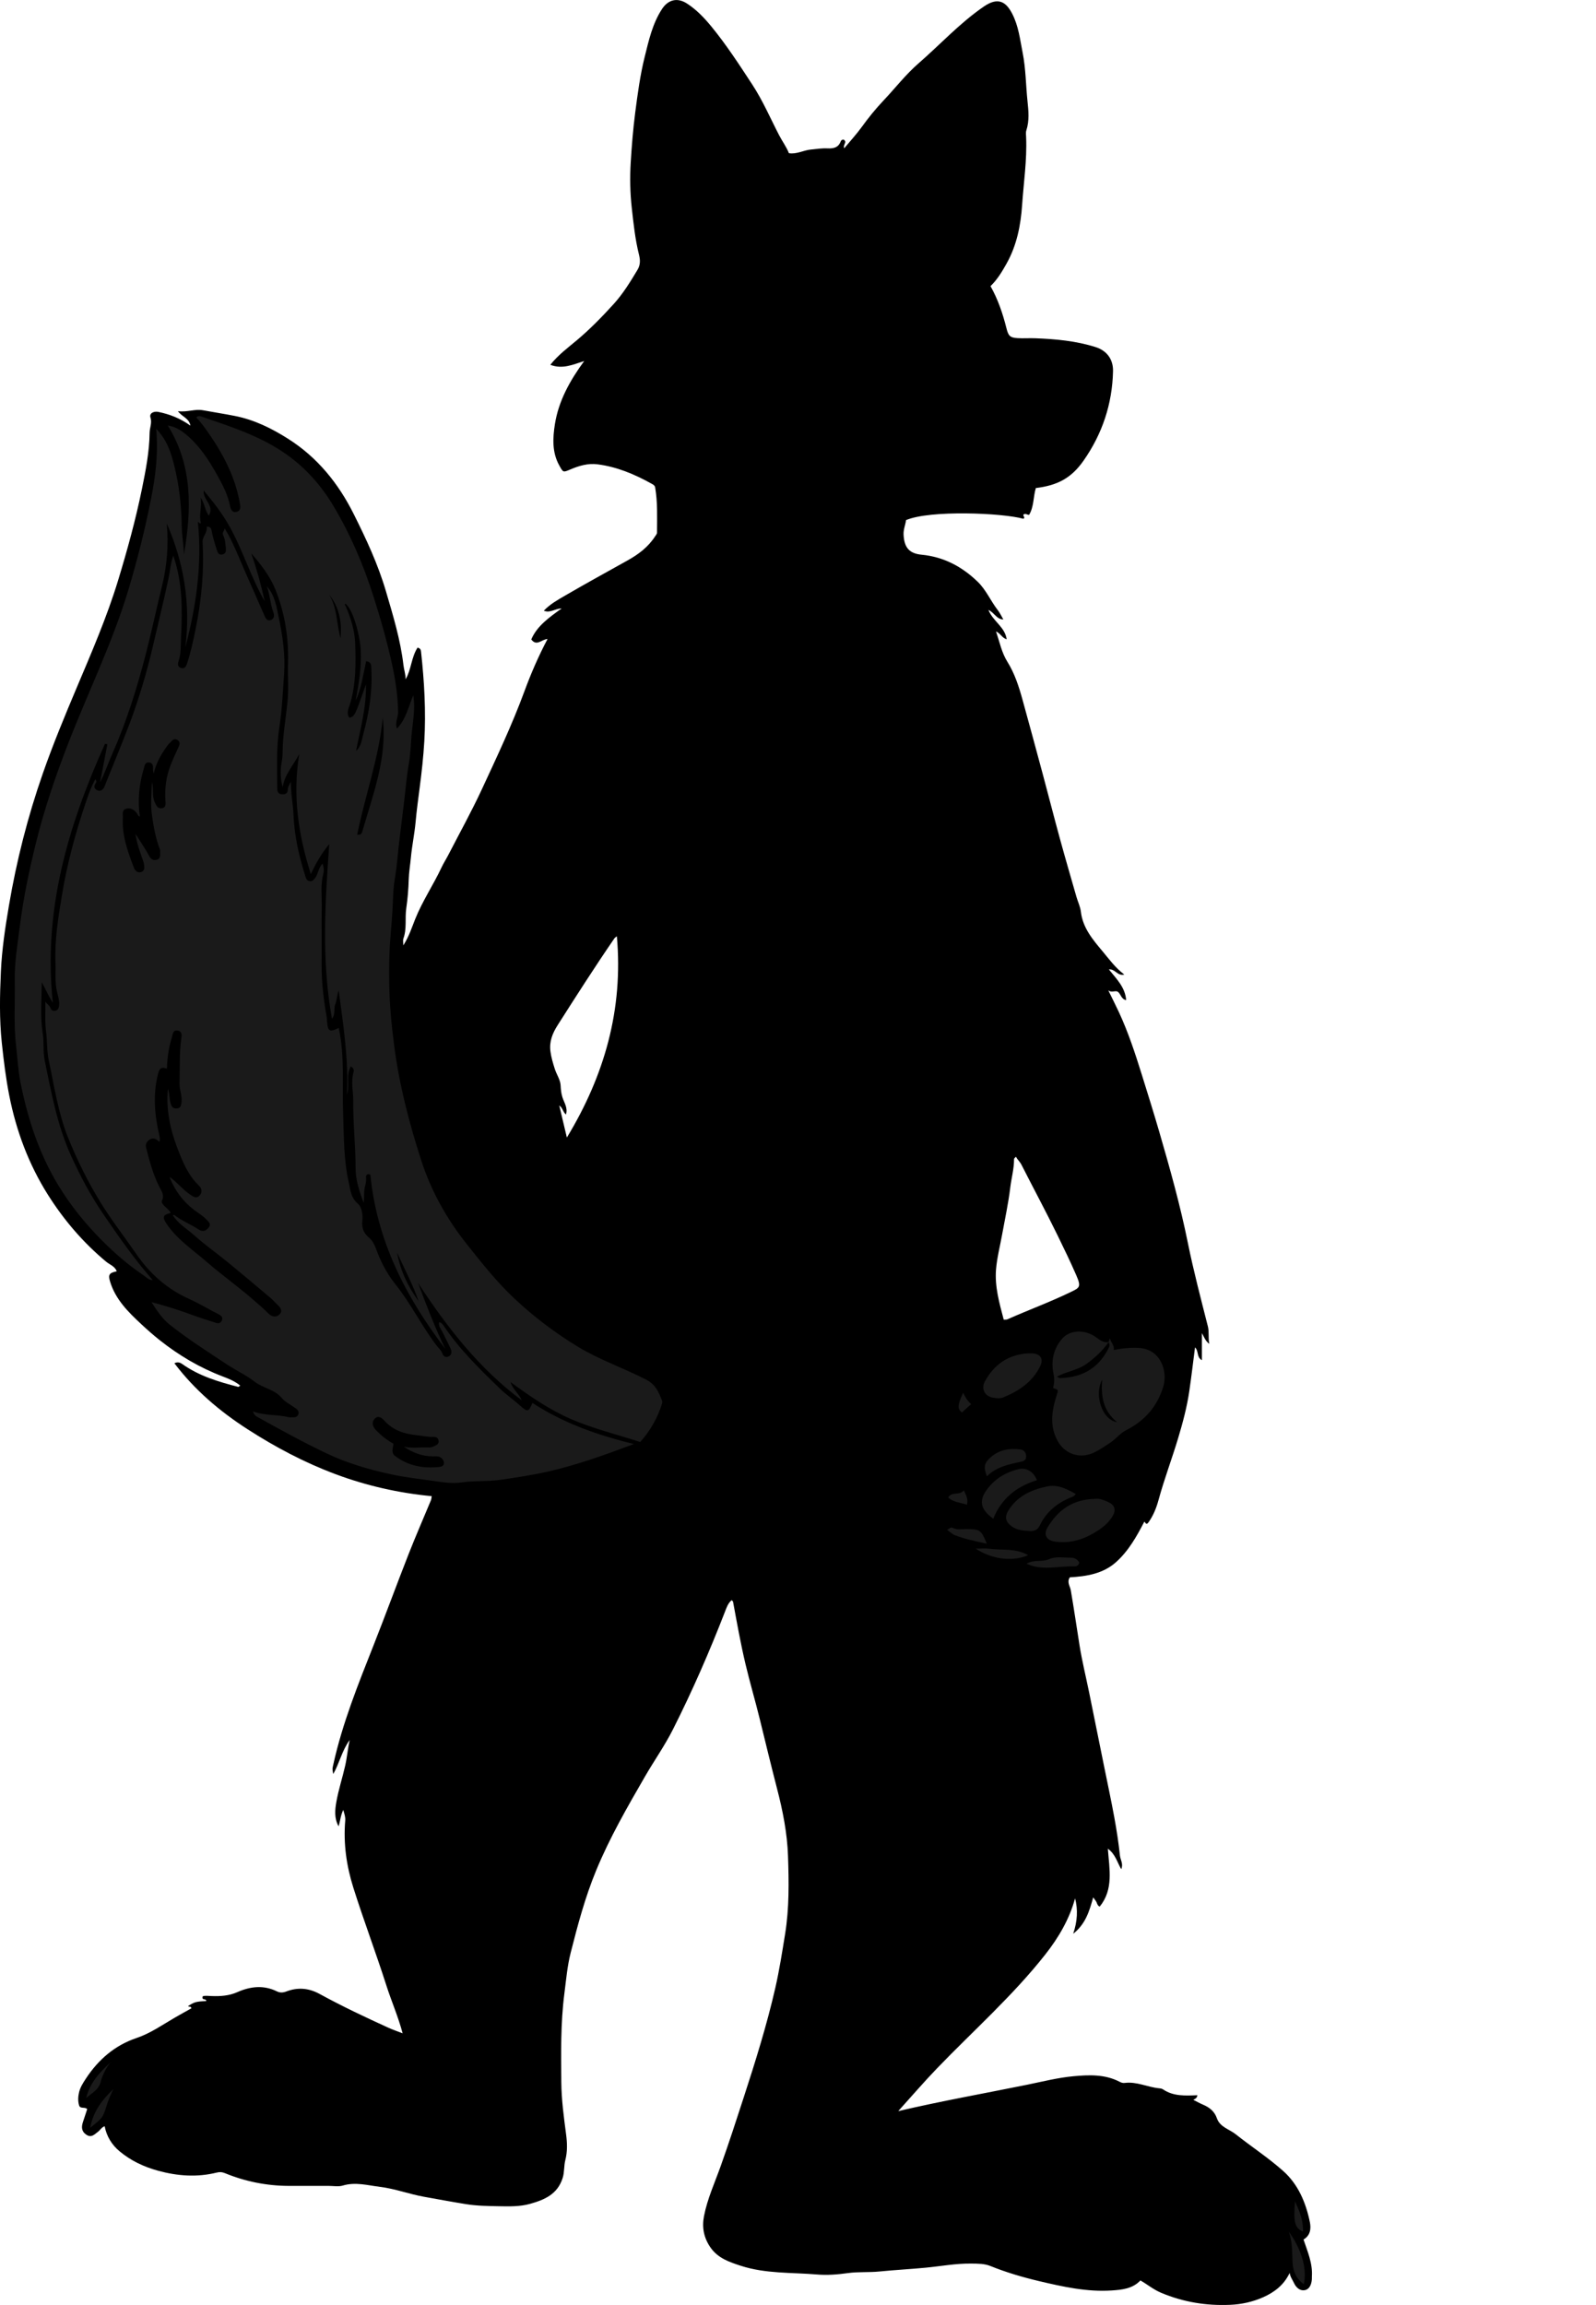 <?xml version="1.0" encoding="utf-8"?>
<!-- Generator: Adobe Illustrator 24.1.1, SVG Export Plug-In . SVG Version: 6.00 Build 0)  -->
<svg version="1.1" id="Layer_1" xmlns="http://www.w3.org/2000/svg" xmlns:xlink="http://www.w3.org/1999/xlink" x="0px" y="0px"
	 viewBox="0 0 899.22 1298.46" style="enable-background:new 0 0 899.22 1298.46;" xml:space="preserve">
<style type="text/css">
	.st0{fill:#1A1A1A;}
</style>
<g>
	<path d="M674.63,1180.3c-0.23,1.84-1.36,2.01-2.28,2.61c1.98,0.99,3.69,1.95,5.49,2.72c3.61,1.54,6.42,3.72,7.78,7.64
		c1.74,5.01,7,6.15,10.65,9.05c8.83,7.02,18.37,13.22,26.76,20.71c8.38,7.47,12.71,17.73,14.96,28.65c0.75,3.64,0.42,7.55-3.55,9.92
		c2.28,6.82,5.21,13.44,4.7,20.81c-0.03,0.5,0.02,1-0.01,1.5c-0.17,2.82-1.24,5.66-3.96,6.2c-2.62,0.52-4.88-1.33-6.11-4.02
		c-0.81-1.78-2.08-3.35-2.45-5.69c-3.14,6.74-8.53,10.88-14.95,13.72c-5.86,2.59-12.07,3.97-18.5,4.25
		c-13.48,0.59-26.4-1.5-38.94-6.77c-4.33-1.82-7.74-4.7-11.68-6.96c-4.41,4.69-10.41,5.27-16.24,5.65
		c-13.93,0.91-27.42-2.1-40.85-5.27c-9.36-2.21-18.54-4.92-27.48-8.53c-3.35-1.35-7.04-1.31-10.79-1.35
		c-8.66-0.11-17.07,1.49-25.59,2.31c-8.69,0.83-17.42,1.28-26.08,2.15c-5.97,0.6-11.95,0.08-17.81,0.9
		c-5.79,0.81-11.57,1.27-17.31,0.79c-14.36-1.21-28.96-0.36-42.95-4.89c-6.53-2.11-12.93-4.28-17.14-10.33
		c-3.77-5.43-4.89-11.3-3.65-17.67c1.91-9.8,6.08-18.85,9.41-28.19c4.59-12.87,8.81-25.87,13.03-38.87
		c6.6-20.27,12.96-40.62,17.72-61.41c2.29-10.01,3.87-20.18,5.52-30.34c2.38-14.69,2.15-29.42,1.65-44.11
		c-0.43-12.72-2.92-25.31-6.12-37.68c-3.38-13.08-6.56-26.2-9.77-39.32c-2.55-10.43-5.62-20.72-8.09-31.19
		c-2.74-11.59-4.82-23.29-6.98-34.98c-0.05-0.25-0.38-0.45-0.78-0.91c-2.08,1.74-2.91,4.3-3.79,6.57
		c-8.73,22.52-18.38,44.63-29.26,66.19c-4.63,9.18-10.58,17.61-15.73,26.5c-9.96,17.23-19.9,34.43-27.54,52.94
		c-6.26,15.15-10.43,30.84-14.42,46.58c-1.87,7.37-2.53,15.15-3.51,22.78c-2.15,16.69-1.88,33.4-1.73,50.12
		c0.09,9.85,1.43,19.64,2.71,29.42c0.61,4.67,0.79,9.55-0.45,14.34c-0.85,3.3-0.44,6.78-1.53,10.17
		c-2.9,9.03-10.03,12.14-18.24,14.46c-5.83,1.65-11.93,1.48-17.59,1.37c-6.08-0.12-12.4-0.18-18.63-1.18
		c-7.9-1.27-15.75-2.75-23.62-4.15c-8.36-1.49-16.36-4.55-24.76-5.58c-6.94-0.84-13.87-2.88-21.04-0.73
		c-2.45,0.73-5.3,0.18-7.96,0.18c-7.5,0.01-15,0.03-22.5,0c-12.42-0.05-24.39-2.45-35.87-7.15c-1.66-0.68-2.93-0.78-4.66-0.35
		c-11.11,2.76-22.12,1.96-33.11-1.06c-7.99-2.19-15.33-5.65-21.65-10.94c-4.34-3.63-7.29-8.36-8.39-14.1
		c-1.74,0.55-2.5,2.19-3.81,3.15c-1.92,1.4-3.63,3.55-6.5,1.63c-2.88-1.93-2.84-4.45-1.89-7.29c0.78-2.31,1.53-4.62,2.35-7.12
		c-1.13-1.45-3.88,0.01-4.53-2.06c-0.75-2.4-0.62-4.94-0.06-7.38c0.67-2.89,2.28-5.37,3.88-7.81c7.04-10.71,16.28-18.7,28.57-22.85
		c7.82-2.64,14.51-7.39,21.56-11.48c3.09-1.8,6.23-3.5,9.28-5.22c-0.16-1.4-1.43-0.61-1.87-1.26c3.55-2.32,4.59-2.6,10.2-2.81
		c0.19-1.77-2.76-0.06-1.92-2.73c1.29-0.45,3.21-0.18,5.04-0.12c4.98,0.18,9.79-0.13,14.48-2.21c7.3-3.24,14.78-4.1,22.27-0.42
		c1.74,0.86,3.45,0.76,5.26,0.07c6.5-2.48,12.63-2,18.89,1.43c12.6,6.9,25.6,13.04,38.68,18.99c2.46,1.12,5.04,1.99,8,3.14
		c-2.53-9.48-6.32-18.07-9.17-26.98c-5.9-18.45-12.77-36.58-18.6-55.06c-3.9-12.37-5.67-24.91-4.57-37.85
		c0.15-1.76-0.34-3.41-1.12-5.94c-1.6,3.32-1.65,6.19-2.63,9.21c-2.56-4.63-2.02-9.39-1.24-13.81c1.21-6.87,3.43-13.55,4.97-20.37
		c1.07-4.73,1.45-9.6,2.51-14.41c-4.31,5.88-5.76,13.05-9.24,19.15c-0.59-2.97-0.51-2.95-0.03-5.11
		c5.14-23.47,14.14-45.64,22.92-67.89c6.69-16.95,12.95-34.07,19.61-51.03c3.99-10.15,8.37-20.15,12.55-30.23
		c0.24-0.58,0.24-1.27,0.42-2.28c-18.71-1.78-36.73-5.87-54.18-12.38c-17.51-6.53-33.91-15.23-49.59-25.33
		c-15.71-10.12-29.77-22.08-41.21-37.16c1.67-0.82,2.97-0.6,4.52,0.5c9.47,6.72,20.39,9.96,31.45,12.81
		c0.21,0.05,0.52-0.32,1.14-0.72c-3-2.46-6.39-3.83-9.81-5.13c-12.95-4.9-24.66-11.83-35.53-20.43c-3.61-2.86-7.09-5.94-10.4-9.02
		c-7.29-6.78-14.51-13.89-17.57-23.91c-1.21-3.95-0.59-5.03,3.72-5.9c-1.07-2.89-4.02-3.78-6-5.43
		c-13.02-10.85-23.83-23.5-32.87-37.83C16.1,655.7,9.16,637.07,5.23,617.23c-1.94-9.8-3.14-19.69-4.2-29.64
		c-1.44-13.47-1.14-26.93-0.53-40.3c0.56-12.36,2.42-24.72,4.51-37.02c4.31-25.46,10.64-50.32,19.15-74.66
		c5.7-16.3,12.3-32.23,19.02-48.14c8.42-19.94,17.04-39.8,23.37-60.57c5.17-16.98,9.87-34.1,13.42-51.46
		c2.12-10.38,4.19-20.89,4.32-31.62c0.03-2.87,1.47-5.52,0.47-8.67c-0.73-2.29,1.8-3.67,4.54-3.09c6.24,1.3,12.1,3.5,17.98,7.71
		c-0.75-4.18-4.5-4.8-7.06-8.13c5.55,0.66,9.47-1.4,14.32-0.5c5.91,1.1,11.88,2,17.82,3.18c10.97,2.17,20.69,7,29.94,12.85
		c16.52,10.46,28.33,25.07,37.04,42.5c7.02,14.04,13.63,28.19,18.07,43.29c4.04,13.75,8.24,27.45,9.91,41.78
		c0.3,2.58,1.24,5.1,1.22,7.92c3.25-5.6,3.21-12.48,6.74-17.85c1.51,0.41,1.83,1.2,1.94,2.27c1.84,16.82,2.83,33.71,1.84,50.58
		c-0.51,8.64-1.46,17.3-2.59,25.93c-0.85,6.49-1.72,13.01-2.32,19.56c-0.61,6.67-2.03,13.26-2.64,19.93
		c-0.38,4.09-1.1,8.17-1.22,12.26c-0.16,5.45-0.6,10.97-1.38,16.25c-0.84,5.71,0.41,11.58-1.64,17.14
		c-0.32,0.87-0.05,1.97-0.05,3.86c3.24-5.09,4.8-10.06,6.67-14.75c4.08-10.23,10.27-19.33,14.91-29.25
		c1.08-2.31,2.53-4.55,3.73-6.87c6.37-12.36,13.14-24.54,18.98-37.14c8.42-18.17,17.01-36.27,23.95-55.13
		c3.64-9.88,7.84-19.66,13.04-29.47c-3.35,0.15-6.09,4.35-9.17,0.24c3.21-7.57,9.94-12.29,17.12-17.47
		c-3.74,0.04-6.47,2.82-10.05,1.27c3.5-3.67,7.79-6.07,11.94-8.48c11.71-6.81,23.6-13.33,35.43-19.94
		c6.1-3.4,11.53-7.53,15.36-13.51c0.44-0.69,1.05-1.23,1.05-2.16c0.02-8.44,0.38-16.9-1.04-25.28c-0.22-1.29-1.24-1.72-2.3-2.31
		c-9.49-5.26-19.39-9.41-30.24-10.78c-5.35-0.68-10.4,0.82-15.29,2.91c-4.14,1.77-4,1.69-6.23-2.31
		c-4.12-7.41-3.65-15.49-2.44-23.19c2.06-13.05,8.37-24.47,16.51-35.6c-6.38,2.06-12.25,4.77-19.09,2.14
		c4.54-5.68,9.92-9.62,14.93-13.83c7.47-6.27,14.22-13.21,20.74-20.38c5.28-5.81,9.38-12.51,13.43-19.26
		c1.81-3.01,1.53-5.88,0.84-8.65c-2.15-8.62-3.06-17.35-4.04-26.15c-0.96-8.64-1.12-17.27-0.6-25.81
		c0.57-9.31,1.32-18.64,2.52-27.94c1.37-10.56,2.77-21.07,5.33-31.39c2.31-9.3,4.39-18.73,9.72-26.94
		c3.53-5.44,8.72-6.64,14.06-3.21c5.36,3.44,9.76,8.06,13.73,12.89c8.51,10.35,15.79,21.6,23.13,32.8
		c5.94,9.08,10.19,19.03,15.15,28.6c1.73,3.34,4.01,6.36,5.49,10.06c4.26,0.72,8.15-1.65,12.36-2.06c3.09-0.3,6.21-0.8,9.31-0.65
		c3.46,0.16,6.22-0.39,7.55-4.04c0.2-0.54,0.86-1.02,1.64-0.89c2.2,1.4-0.6,2.92,0.31,4.85c3.43-4.13,6.94-7.91,9.93-12.06
		c3.75-5.2,7.81-10.2,12.17-14.8c6.61-6.98,12.51-14.67,19.79-20.99c12.3-10.69,23.32-22.8,36.9-32.07
		c8.01-5.47,12.42-2.44,15.78,4.02c3.64,6.99,4.45,14.57,5.94,22.07c1.8,9.06,1.79,18.29,2.75,27.42c0.56,5.33,1.11,10.91-0.65,16.3
		c-0.4,1.21-0.18,2.65-0.13,3.98c0.52,12.76-1.39,25.41-2.26,38.09c-0.77,11.32-2.97,22.65-8.69,32.88
		c-2.57,4.59-5.23,9.09-9.12,12.84c4.23,7.49,6.91,15.48,8.97,23.66c1.07,4.25,1.9,5.37,6.26,5.63c3.32,0.2,6.67-0.06,10,0.07
		c11.48,0.44,22.88,1.48,33.91,4.95c6.39,2.01,10.04,6.91,9.89,13.6c-0.41,18.48-6.07,35.36-16.62,50.42
		c-6.94,9.91-14.78,13.94-26.87,15.41c-1.5,4.94-1,10.39-3.78,15.1c-1.02,0.08-2.02-1.01-3.15-0.19c-0.61,0.75,1.29,1.67-0.09,2.41
		c-11.67-3.31-52.62-5.05-66.12,0.75c-0.32,2.68-1.51,5.21-1.38,8.11c0.33,7.3,3.14,10.7,10.19,11.38
		c12.41,1.2,22.71,6.67,31.55,15.21c4.77,4.61,7.3,10.81,11.3,15.96c1.18,1.51,1.99,3.3,3.17,5.3c-3.87-0.1-5.05-3.84-8.4-5.37
		c2.54,6.42,9.3,9.54,10.28,16.54c-2.64-0.75-3.45-3.33-6.02-4.41c2.08,5.99,3.12,11.81,6.47,17.17c4.04,6.46,6.43,13.88,8.47,21.27
		c3.9,14.11,7.73,28.24,11.53,42.38c3.21,11.94,6.25,23.92,9.52,35.85c3.01,10.98,6.2,21.91,9.34,32.85c0.81,2.81,2.17,5.54,2.5,8.4
		c1.08,9.19,6.8,15.79,12.32,22.39c3.7,4.43,7.09,9.17,12.14,12.96c-3.86,1.03-5.1-3.3-8.69-2.87c4.36,5.38,9.19,10.1,9.74,17.27
		c-2.9-0.48-2.94-3.57-4.79-4.73c-1.37-0.86-3.51,0.8-5.31-0.82c2.03,4.15,4.13,8.27,6.07,12.46c5.21,11.25,9.07,22.98,12.76,34.81
		c3.39,10.88,6.8,21.74,9.98,32.68c6,20.62,11.78,41.28,16.05,62.37c3.2,15.78,7.31,31.39,11.27,47c0.81,3.2,0.1,6.26,0.8,9.9
		c-2.38-1.82-2.89-3.98-4.17-6.06c0,4.95,0,9.9,0,15.23c-3.09-1.67-1.65-5.04-3.86-7.23c-1.09,8.43-2.04,16.54-3.22,24.62
		c-1.32,9.04-3.69,17.85-6.31,26.59c-3.5,11.67-7.84,23.07-11.05,34.85c-1.18,4.34-2.88,8.61-5.56,12.42
		c-1.42,2.01-1.71,0.2-2.43-0.28c-4.32,8.36-8.96,16.61-16.04,22.89c-7.28,6.46-16.58,7.94-25.91,8.47
		c-1.83,2.66,0.13,5.01,0.51,7.22c1.78,10.3,3.28,20.64,4.92,30.96c1.43,9,3.64,17.88,5.46,26.82c2.83,13.89,5.63,27.79,8.44,41.68
		c1.94,9.58,3.99,19.14,5.75,28.75c1.29,7.07,2.38,14.2,3.14,21.34c0.26,2.42,2.03,4.66,0.72,7.63c-2.3-3.9-3.28-8.47-7.54-11.53
		c0.86,11.56,3.31,22.85-4.55,32.58c-0.97-0.29-1.33-1.12-1.69-2.12c-0.31-0.88-1.03-1.61-2.01-3.04
		c-2.15,7.7-4.24,14.96-11.27,20.49c2.4-7.1,2.72-13.6,1.06-19.95c-3.18,11.67-9.24,22.05-16.73,31.57
		c-18.33,23.29-40.54,42.92-61.03,64.18c-7.43,7.71-14.4,15.85-21.88,24.12c24.38-5.71,48.57-9.98,72.63-14.87
		c8.63-1.75,17.23-3.96,25.96-4.77c8.8-0.82,17.87-1.22,26.18,3.13c0.95,0.5,1.87,0.76,2.84,0.63c6.73-0.87,12.81,2.36,19.3,3.01
		c0.84,0.08,1.62,0.16,2.35,0.66C661.19,1180.98,667.82,1180.57,674.63,1180.3z M565.52,743.4c1.03-0.07,1.58,0.03,2-0.16
		c11.9-5.28,24.13-9.76,35.86-15.45c5-2.42,5.87-2.86,2.99-9.47c-3.3-7.58-6.93-15.06-10.56-22.5c-6.52-13.36-13.58-26.44-20.3-39.7
		c-0.83-1.65-2.19-2.77-3.12-4.47c-0.43,0.5-1.05,0.87-1.05,1.25c0.03,5.46-1.48,10.7-2.13,16.05c-1.07,8.92-3,17.67-4.59,26.49
		c-1.18,6.57-2.9,13.06-3.44,19.73C560.42,724.82,563.03,733.97,565.52,743.4z M319.38,640.81c21.11-34.8,31.84-72.04,28.18-113.38
		c-0.83,0.66-1.14,0.81-1.31,1.06c-11.08,16.11-21.59,32.58-32.09,49.07c-2.87,4.51-4.78,9.2-4.03,14.76
		c0.46,3.43,1.45,6.68,2.48,9.92c0.99,3.09,3.08,6.02,3.25,9.11c0.14,2.38,0.28,4.47,1.03,6.81c0.98,3.03,3.16,6.02,1.98,9.66
		c-1.73-1.33-1.72-3.64-3.77-5.08C316.6,629.03,317.99,634.94,319.38,640.81z"/>
	<path class="st0" d="M150.37,330.29c4.44,4.95,5.4,11.39,6.68,17.51c2.18,10.46,3.79,21.15,3.02,31.84
		c-0.72,9.97-1.1,19.99-2.66,29.93c-1.8,11.49-1.24,23.16-1.19,34.77c0.01,1.73,0.64,2.91,2.49,3.08c1.88,0.17,3.43-0.36,3.46-2.55
		c0.02-1.73,0.98-3.02,1.72-4.53c-0.09,6.34,1.22,12.52,1.48,18.85c0.5,11.94,3.21,23.57,6.85,34.96c0.4,1.24,0.96,2.08,2.28,2.25
		c1.62,0.21,2.46-1.02,3.21-2.02c1.64-2.2,1.53-5.31,4.02-7.86c0.8,2.21,0.84,4.22,0.4,5.86c-1.56,5.74-0.79,11.55-0.86,17.32
		c-0.14,11.16,0.04,22.33-0.06,33.49c-0.1,10.25,1.19,20.34,2.95,30.39c0.09,0.49,0.03,1,0.07,1.5c0.41,5.97,1.43,6.56,6.61,3.98
		c3.5,15.99,1.87,32.28,2.48,48.47c0.48,12.82,0.28,25.77,3.13,38.34c0.93,4.12,1.1,8.75,5.19,12.23c2.11,1.79,2.97,6.21,2.5,9.67
		c-0.53,3.88,0.94,7.1,3.52,9.2c2.79,2.28,3.69,5.22,4.82,8.16c2.54,6.61,5.84,12.78,10.26,18.29c8.65,10.78,14.71,23.29,23.02,34.3
		c1.16,1.54,2.76,2.83,3.48,4.73c0.62,1.64,1.87,2.48,3.5,1.69c1.86-0.89,1.88-2.72,1.17-4.32c-1.47-3.28-3.17-6.46-4.74-9.7
		c-0.76-1.58-2.24-2.91-1.75-5.29c1.21,0.2,1.91,1.06,2.46,1.88c8.88,13.29,20.24,24.37,31.63,35.41c3.64,3.53,7.89,6.43,11.67,9.83
		c3.99,3.59,4.65,3.55,6.81-1.64c17.21,11.22,36.24,18.06,57.15,23.15c-16.61,6.24-32.04,11.79-48.03,15.43
		c-9.06,2.07-18.27,3.46-27.51,4.78c-7.23,1.03-14.45,0.35-21.67,1.45c-5.18,0.79-10.89-0.19-16.22-0.93
		c-7.74-1.07-15.52-1.98-23.22-3.63c-12.64-2.71-24.92-6.31-36.6-11.87c-13-6.19-25.61-13.11-38.18-20.1
		c-1.34-0.74-2.56-1.33-3.17-3.53c6.69,2.57,13.53,1.64,20.04,3.29c0.78,0.2,1.66,0.01,2.49,0.07c1.28,0.09,2.38-0.29,2.93-1.45
		c0.68-1.44-0.05-2.61-1.18-3.45c-2.75-2.05-6.08-3.6-8.23-6.14c-4.09-4.83-10.45-5.36-15.16-9.04c-4.72-3.69-10.31-6.25-15.35-9.57
		c-11.03-7.28-22.2-14.39-32.55-22.63c-4.15-3.3-7.07-7.77-10.19-12.63c8.59,2.31,16.7,4.84,24.68,7.85
		c3.8,1.43,7.72,2.52,11.57,3.82c1.49,0.5,2.72,0.19,3.36-1.19c0.78-1.68-0.09-2.77-1.64-3.55c-5.56-2.77-10.9-6.09-16.52-8.6
		c-12.58-5.61-22.31-14.28-30-25.43c-6.67-9.67-13.92-18.94-20.09-28.96c-7.21-11.71-13.28-23.97-18.4-36.74
		c-5.62-14.01-7.74-28.9-10.85-43.52c-1.12-5.24-0.81-10.89-1.5-16.22c-0.73-5.62-0.27-11.08-0.4-16.7
		c0.97,1.37,2.45,2.12,2.99,3.79c0.38,1.15,1.65,1.7,2.92,1.27c1.2-0.4,1.64-1.39,1.81-2.68c0.4-2.88-0.64-5.62-1.22-8.25
		c-1.17-5.31-0.58-10.56-0.79-15.83c-0.53-13.24,1.62-26.18,3.8-39.19c2.75-16.45,7.02-32.45,12.24-48.23
		c1.81-5.46,3.59-11,6.41-16.21c0.65,0.79,0.69,1.6,0.35,2.07c-1.24,1.69-1.2,3.26,0.68,4.15c2.2,1.04,3.66-0.73,4.26-2.34
		c1.3-3.52,2.81-6.94,4.19-10.42c4.21-10.58,8.66-21.09,12.39-31.84c4.21-12.13,7.79-24.49,10.68-37.02
		c2.89-12.53,6-25.01,8.66-37.58c0.91-4.28,1.22-8.68,2.7-12.96c5.25,14.97,5.14,30.34,4.39,45.62c-0.23,4.63,0.13,9.55-1.48,14.13
		c-0.6,1.71-0.12,3.09,1.57,3.57c1.72,0.49,2.61-0.53,3.19-2.25c2.19-6.5,3.6-13.18,4.96-19.88c3.25-16.06,4.84-32.29,3.89-48.66
		c-0.2-3.49,2.97-5.5,2.26-8.78c2.06-0.23,2.6,0.8,2.85,2.25c0.63,3.7,1.81,7.25,2.93,10.82c0.52,1.67,1.15,2.85,2.98,2.56
		c2.22-0.36,2.27-2.21,2.06-3.89c-0.28-2.26-0.35-4.74-1.36-6.68c-1.03-1.96,0.59-2.57,0.71-4.19c4.87,7.95,7.92,16.24,11.47,24.29
		c3.67,8.32,7.39,16.63,10.99,24.98c0.74,1.72,1.66,3.12,3.62,2.38c1.92-0.72,1.99-2.63,1.4-4.26
		C152.27,340.27,152.11,335.16,150.37,330.29z M97.33,684.48c0.33,0.01,0.77-0.13,0.98,0.04c4.14,3.23,9.08,5.11,13.43,7.98
		c2.27,1.5,3.96,1.14,5.62-0.72c2.03-2.26,0.11-3.52-1.24-4.95c-2.04-2.17-4.64-3.62-6.97-5.41c-6.34-4.87-10.81-11.09-13.68-18.52
		c4.19,2.98,7.32,7.07,11.55,9.97c1.81,1.24,3.49,2.49,5.22,0.84c1.73-1.64,1.71-4.05-0.09-5.76c-6.28-5.96-9.38-13.77-12.34-21.53
		c-4.05-10.61-6.31-21.63-5.18-33.12c0.9,2.6,0.69,5.38,1.45,8.05c0.62,2.19,1.38,3.25,3.61,3.06c2.2-0.19,2.36-1.72,2.58-3.53
		c0.44-3.7-1.25-7.1-1.13-10.8c0.28-8.43-0.18-16.88,1.04-25.28c0.25-1.76,0.39-3.94-2.18-4.27c-2.64-0.33-2.58,1.97-3.1,3.63
		c-1.81,5.79-2.69,11.74-2.84,17.85c-2.87-1.01-4.13-0.54-4.97,2.73c-2.99,11.63-2.04,23.1,0.61,34.55
		c0.31,1.32,0.63,2.45,0.09,3.92c-1.74-1.56-3.56-2.69-5.77-1.05c-1.47,1.09-2.16,2.54-1.7,4.35c1.9,7.4,3.83,14.79,7.26,21.68
		c1.26,2.53,3.21,4.86,1.72,8.07c-0.53,1.14,0.41,2.16,1.25,3.03c1.25,1.3,2.83,2.32,3.64,4.02c-4.62,1-4.9,2.43-1.98,6.63
		c5.96,8.55,14.6,14.26,22.26,20.92c8.39,7.3,17.52,13.76,25.94,21.09c2.99,2.6,6.02,5.13,8.8,7.96c1.9,1.94,4.28,2.38,6.17,0.64
		c2.04-1.88,0.77-3.88-1-5.5c-1.35-1.24-2.51-2.68-3.91-3.86c-8.03-6.77-16.06-13.55-24.19-20.2c-6.21-5.08-12.81-9.7-18.77-15.05
		C105.36,692.24,100.32,689.41,97.33,684.48z M76.33,469.75c2.99,4.75,5.63,8.47,7.73,12.46c1.11,2.11,2.54,2.6,4.38,2.09
		c2.04-0.57,1.81-2.5,1.78-4.17c-0.01-0.5,0.1-1.05-0.07-1.49c-2.45-6.26-3.61-12.83-4.54-19.44c-0.87-6.19-0.23-12.38-0.01-18.57
		c1.15,3.69-0.1,7.55,1.55,11.2c0.88,1.94,1.66,3.86,4.06,3.48c2.49-0.4,2.09-2.68,1.98-4.43c-0.45-6.99,0.48-13.76,3.09-20.26
		c1.39-3.47,2.97-6.87,4.53-10.28c0.65-1.43,0.5-2.59-0.8-3.47c-1.12-0.75-2.19-0.53-3.12,0.43c-0.8,0.84-1.71,1.6-2.4,2.53
		c-3.57,4.79-6.52,9.9-7.87,15.85c-0.28-0.71-0.38-1.36-0.39-2c-0.02-1.84,0.23-3.94-2.36-4.15c-2.23-0.18-2.31,1.65-2.81,3.31
		c-2.68,8.87-3.6,17.87-2.25,27.16c-1.13-0.4-1.25-1.29-1.72-1.92c-1.46-1.96-3.56-3.16-6-2.49c-2.63,0.73-1.75,3.2-1.87,5.08
		c-0.6,9.91,2.76,18.97,6.15,27.99c0.63,1.67,2.06,3.35,4.24,2.58c1.95-0.69,1.75-2.66,1.55-4.3c-0.14-1.11-0.6-2.19-0.97-3.26
		C78.72,479.49,77.16,475.3,76.33,469.75z M221.65,813.27c-0.13,2.5-1.57,5.03,0.98,6.95c7.52,5.68,16.09,7.15,25.22,6.1
		c2.46-0.28,2.97-2.38,1.42-4.38c-1.49-1.93-3.52-1.52-5.47-1.53c-6.03-0.04-11.37-2.09-16.28-5.47c4.76,1.13,9.54,0.2,14.26,0.48
		c1.23,0.07,2.2-0.47,3.26-0.93c1.35-0.59,2.34-1.38,2.07-2.97c-0.27-1.56-1.4-2.17-2.89-2.09c-3.16,0.18-6.21-0.61-9.3-0.92
		c-7.09-0.72-13.46-2.72-18.34-8.21c-1.59-1.79-3.6-3.07-5.5-1.05c-1.76,1.88-1.27,4.19,0.59,6.18
		C214.62,808.59,217.96,811.21,221.65,813.27z"/>
	<path class="st0" d="M360.72,812.34c-13.41-4.35-26.53-7.53-38.99-12.92c-12.36-5.35-23.23-12.93-34.08-20.85
		c1.17,4.06,4.77,6.51,6.3,10.26c-24.09-17.94-42.13-41.19-58.39-66.09c4.68,12.6,9.48,25.08,15.33,37.14
		c-22.19-29.15-38.59-60.78-42.21-98.14c-1.83-0.78-2.64,0.1-2.43,2c0.27,2.39-0.8,4.53-0.99,6.8c-0.2,2.31-0.04,4.65-0.37,7.03
		c-2.37-6.32-4.56-12.8-4.55-19.5c0.01-12.62-1.45-25.17-1.32-37.8c0.06-5.35-1.44-10.7,0.14-16.09c0.3-1.02,0.34-2.38-1.52-3.43
		c-2.87,5.06-0.47,10.74-2.17,15.84c0.98-19.56-1.98-38.78-4.66-58.65c-0.98,2.88-1,5.58-1.92,7.79c-1.05,2.52,0.34,5.31-1.85,8.18
		c-6.01-33.1-3.84-65.69-1.54-98.38c-4.29,5.15-7.55,10.79-10.37,16.88c-7.07-22.1-10.35-44.44-6.53-67.65
		c-3.12,6.14-8.15,11.28-9.35,18.7c-1.22-4.51-1.39-9.01-0.66-13.37c0.33-1.96,0.63-3.89,0.63-5.86
		c0.01-10.07,1.96-19.94,2.84-29.91c0.6-6.78,0-13.66,0.21-20.48c0.44-14.46-1.75-28.51-7.16-41.87c-3.05-7.53-8.14-14-13.52-20.22
		c3.05,8.87,5.57,17.82,7.54,26.93c-7.86-13.55-12.26-28.66-19.89-42.27c-4.02-7.16-9.01-13.59-14.47-20.1
		c-0.65,5.23,6.27,8.39,2.91,14.15c-2.27-2.9-2.15-6.41-4.65-10.21c0.91,5.49-1.14,9.76,0.18,14.3c-0.64,0.77-0.87-0.15-1.72-0.6
		c2.47,24.17-0.97,47.54-7.06,70.74c3.05-24.3-0.71-47.51-10.46-69.79c1.08,11.95,0.18,23.69-2.71,35.33
		c-3.14,12.63-5.77,25.4-9.04,37.99c-4.99,19.23-10.84,38.18-18.93,56.39c-2.36,5.32-4.21,10.86-6.89,16.14
		c1.37-7.16,2.73-14.33,4.1-21.49c-0.45-0.08-0.9-0.16-1.34-0.25c-20.83,46.3-35,93.97-29.38,145.9c-2.4-3.65-4.07-7.67-6.23-11.58
		c-0.08,9.64-1.01,19.25,0.54,28.92c0.81,5.02,0.07,10.18,1.12,15.28c3.76,18.18,7.04,36.4,14.82,53.53
		c5.22,11.5,11.09,22.56,18.2,32.94c8.69,12.69,17.44,25.34,27.87,37.16c-2.42-0.03-3.76-1.77-5.32-2.81
		c-8.64-5.77-16.48-12.66-23.72-19.97c-9.2-9.29-17.46-19.5-24.3-30.82c-10.87-17.99-17.21-37.6-21.25-57.99
		c-1.3-6.54-1.61-13.36-2.41-20.03c-1.48-12.45-0.54-24.88-0.77-37.32c-0.19-10.05,1.54-19.95,2.77-29.91
		c2-16.07,5.3-31.85,9.18-47.54c4.69-18.98,10.98-37.46,18.04-55.68c11.23-28.98,25.04-56.95,34.02-86.82
		c5.06-16.84,9.33-33.91,12.74-51.13c2.52-12.73,4.2-25.67,2.92-39.57c6.1,6.21,8.33,13.39,10.14,20.54
		c2.83,11.16,4.06,22.56,4.24,34.13c0.08,5.39,1.15,10.8,1.26,16.23c4.22-25.04,5.22-49.68-9.1-72.77c4.4,0.62,7.86,2.98,10.95,5.63
		c7.21,6.17,12.27,14.02,16.86,22.26c3.12,5.59,6.05,11.13,7.28,17.5c0.29,1.52,1.07,3.89,3.58,3.28c2.75-0.66,2.24-3.08,1.92-4.93
		c-2.75-15.78-10.33-29.35-19.54-42.17c-1.53-2.13-3.18-4.15-4.99-6.06c0.88-1.11,1.99-0.86,2.74-0.6
		c16.78,5.78,33.73,11.08,48.45,21.64c11.05,7.93,19.62,17.84,26.47,29.42c9.35,15.8,16.5,32.55,22.08,50.03
		c4.06,12.72,7.72,25.57,10.57,38.57c1.92,8.75,3.23,17.74,3.41,26.82c0.06,3.02-1.94,5.71-0.68,9.37
		c5.08-5.26,6.41-12.02,9.21-18.82c1.32,8.26-0.44,15.7-1.02,23.08c-0.41,5.18-0.57,10.45-1.5,15.65
		c-1.34,7.56-1.87,15.27-2.85,22.9c-0.82,6.33-1.5,12.71-2.32,19.06c-0.99,7.63-1.4,15.32-2.74,22.93
		c-0.68,3.86-0.86,7.89-1.01,11.78c-0.28,7.27-0.87,14.57-1.48,21.77c-0.7,8.3-0.72,16.56-0.63,24.82
		c0.13,11.85,1.27,23.63,2.79,35.41c2.85,22.08,8.43,43.51,15.23,64.59c5.55,17.19,14.28,32.87,25.58,47.1
		c8.62,10.86,17.21,21.73,27.36,31.19c10.92,10.18,22.77,19.14,35.59,26.89c12.23,7.39,25.77,11.93,38.38,18.48
		c5.15,2.68,6.99,7.03,8.79,11.78c0.21,0.55,0.09,1.32-0.1,1.92C370.41,799,366.27,806.07,360.72,812.34z M200.38,394.69
		c1.78-9.34,3.31-18.66,2.88-28.22c-0.36-8-4.23-23.3-8.71-26.42c-0.56,0.72,0.13,1.16,0.37,1.73c2.81,6.64,4.96,13.54,5.2,20.75
		c0.38,11.19,0.44,22.38-2.69,33.39c-0.7,2.47-2.63,5.51-0.58,8.43c3.07-0.94,3.07-0.94,9.35-18.87c0.24,13.34-3.22,25.34-5.6,37.53
		c3.01-2.61,3.22-6.34,4.14-9.7c3.27-11.94,5.16-24.08,4.47-36.51c-0.1-1.77,0.33-3.78-2.91-4.35
		C204.61,379.92,203.73,387.63,200.38,394.69z M215.64,404.35c-2.09,22.52-9.96,43.8-14.4,65.88c1.74,0.2,2.52-0.5,2.8-1.48
		C210.06,447.68,218.29,427.01,215.64,404.35z M235.83,733.03c-3.2-9.49-8.03-18.27-12.09-27.38
		C225.51,715.76,229.89,724.74,235.83,733.03z M185.36,334.88c4.79,7.56,4.19,16.48,6.51,24.67
		C192.71,350.56,191.23,342.17,185.36,334.88z"/>
	<path class="st0" d="M624.49,756.13c0.31-0.75,0.62-1.49,0.93-2.24c0.24,2.3,2.64,3.79,2.06,6.62c4.83-1.01,9.36-1.42,14.04-1.19
		c12.65,0.62,16.3,13.4,14.05,21.25c-3.31,11.56-10.55,19.8-21.17,25.14c-3.46,1.74-5.66,4.93-8.87,7.01
		c-3.16,2.04-6.19,4.22-9.65,5.77c-7.57,3.4-15.9,0.6-19.94-6.68c-4.71-8.48-3.39-17.1-0.63-25.71c1.03-3.22,1.25-3.15-2-4.16
		c0.7-2.64,0.89-5.16,0.26-8.03c-1.57-7.24,0.04-14.27,4.89-19.83c4.32-4.96,12.73-5.3,18.95-0.85c2.18,1.56,4.23,3.32,7.2,2.82
		c-3.38,4.91-7.76,8.88-12.52,12.32c-4.73,3.43-10.9,4.12-16.61,7.13c1.2,0.59,1.5,0.86,1.78,0.85c11.98-0.44,21.13-4.96,27.2-16.56
		C625.16,758.44,625.41,757.36,624.49,756.13z M620.98,777.25c-4.42,7.78-0.6,22.37,8.42,23.91
		C621.08,794.35,620.36,786.01,620.98,777.25z"/>
	<path class="st0" d="M617.16,844.35c2.09-0.33,4.7,0.61,7.23,1.78c3.73,1.72,4.53,4.41,2.52,7.87c-2.82,4.84-7.33,7.8-12.01,10.39
		c-6.33,3.51-13.18,5.03-20.49,4.04c-4.72-0.64-6.65-3.86-4.23-7.92C596.08,850.63,604.42,844.53,617.16,844.35z"/>
	<path class="st0" d="M606.08,841.59c-0.73,1.26-1.59,1.5-2.55,1.89c-7.68,3.09-13.89,8.01-17.54,15.59
		c-1.27,2.64-2.91,3.57-5.77,3.4c-3.61-0.21-7.14-0.41-10.2-2.62c-3.5-2.53-4.09-5.36-1.9-8.9c5.01-8.09,12.77-11.7,21.71-13.57
		C596.07,836.07,601.01,838.78,606.08,841.59z"/>
	<path class="st0" d="M578.47,762.44c1.33,0,2.68-0.14,3.99,0.03c3.94,0.5,5.44,3.32,3.69,6.96c-4.33,9.05-12.11,14.16-20.97,17.81
		c-1.71,0.7-4,0.42-5.93,0.07c-4.38-0.8-6.57-4.98-4.4-9C559.9,768.96,567.64,763.32,578.47,762.44z"/>
	<path class="st0" d="M559.64,855.54c-7.72-5.54-8.26-10.62-2.89-17.34c4.49-5.63,10.2-8.87,16.98-10.57
		c4.43-1.11,8.61,1.3,10.5,6.22C572.81,837.31,564.18,844.18,559.64,855.54z"/>
	<path class="st0" d="M556.05,831.65c-1.99-5.2-1.57-7.36,1.95-10.57c4.88-4.44,10.79-5.36,17.02-4.54
		c1.83,0.24,3.15,1.72,3.13,3.91c-0.02,2.11-1.19,2.62-3.1,3.03C568.24,824.95,561.34,826.34,556.05,831.65z"/>
	<path class="st0" d="M578.4,880.91c4.13-2.56,8.75-0.84,12.67-2.57c3.97-1.75,8.16-0.8,12.24-0.85c1.91-0.02,3.8,0.84,4.79,2.77
		c-0.43,1.64-1.49,2.18-2.96,2.13C596.33,882.1,587.34,885.02,578.4,880.91z"/>
	<path class="st0" d="M734.6,1286.78c-4.51-3.3-6.09-7.61-6.34-12.12c-0.32-5.87,0-11.76-2.11-17.42
		C732.12,1265.26,736.82,1276.83,734.6,1286.78z"/>
	<path class="st0" d="M579.24,876.1c-9.65,4.11-21.29,1.77-29.48-3.69c2.62,0,5.27-0.28,7.84,0.05
		C564.87,873.41,572.51,872.06,579.24,876.1z"/>
	<path class="st0" d="M555.99,869.6c-6.55-1.49-12.42-2.55-18.01-4.81c-1.69-0.68-2.87-1.99-4.38-3.01
		c1.14-0.34,1.94-1.75,3.18-1.09c2.53,1.35,5.19,0.64,7.78,0.68C552.22,861.48,552.72,861.75,555.99,869.6z"/>
	<path class="st0" d="M50.8,1198.66c1.79-9.61,7.01-15.94,13.08-21.86c-1.37,2.92-2.72,5.81-3.66,8.88
		C57.96,1193.03,57.9,1193.01,50.8,1198.66z"/>
	<path class="st0" d="M62.47,1161.59c-2.82,3.31-4.73,7.38-5.77,11.28c-1.27,4.79-5.26,6.23-8.15,9.07
		C50.56,1173.32,56.28,1167.27,62.47,1161.59z"/>
	<path class="st0" d="M729.62,1240.11c2.54,5.31,4.74,10.72,4.51,16.99C729.53,1255.17,728.64,1251.86,729.62,1240.11z"/>
	<path class="st0" d="M544.8,847.65c-3.95-1.26-7.73-1.42-10.58-4.07c2.21-3.61,6.37-0.88,8.84-4.04
		C544.39,842.49,545.59,844.49,544.8,847.65z"/>
	<path class="st0" d="M542.65,784.63c1.27,2.58,2.54,4.6,4.51,6.36c-1.82,1.64-3.52,3.17-5.23,4.72
		C539.35,793.59,539.42,791.49,542.65,784.63z"/>
</g>
</svg>
